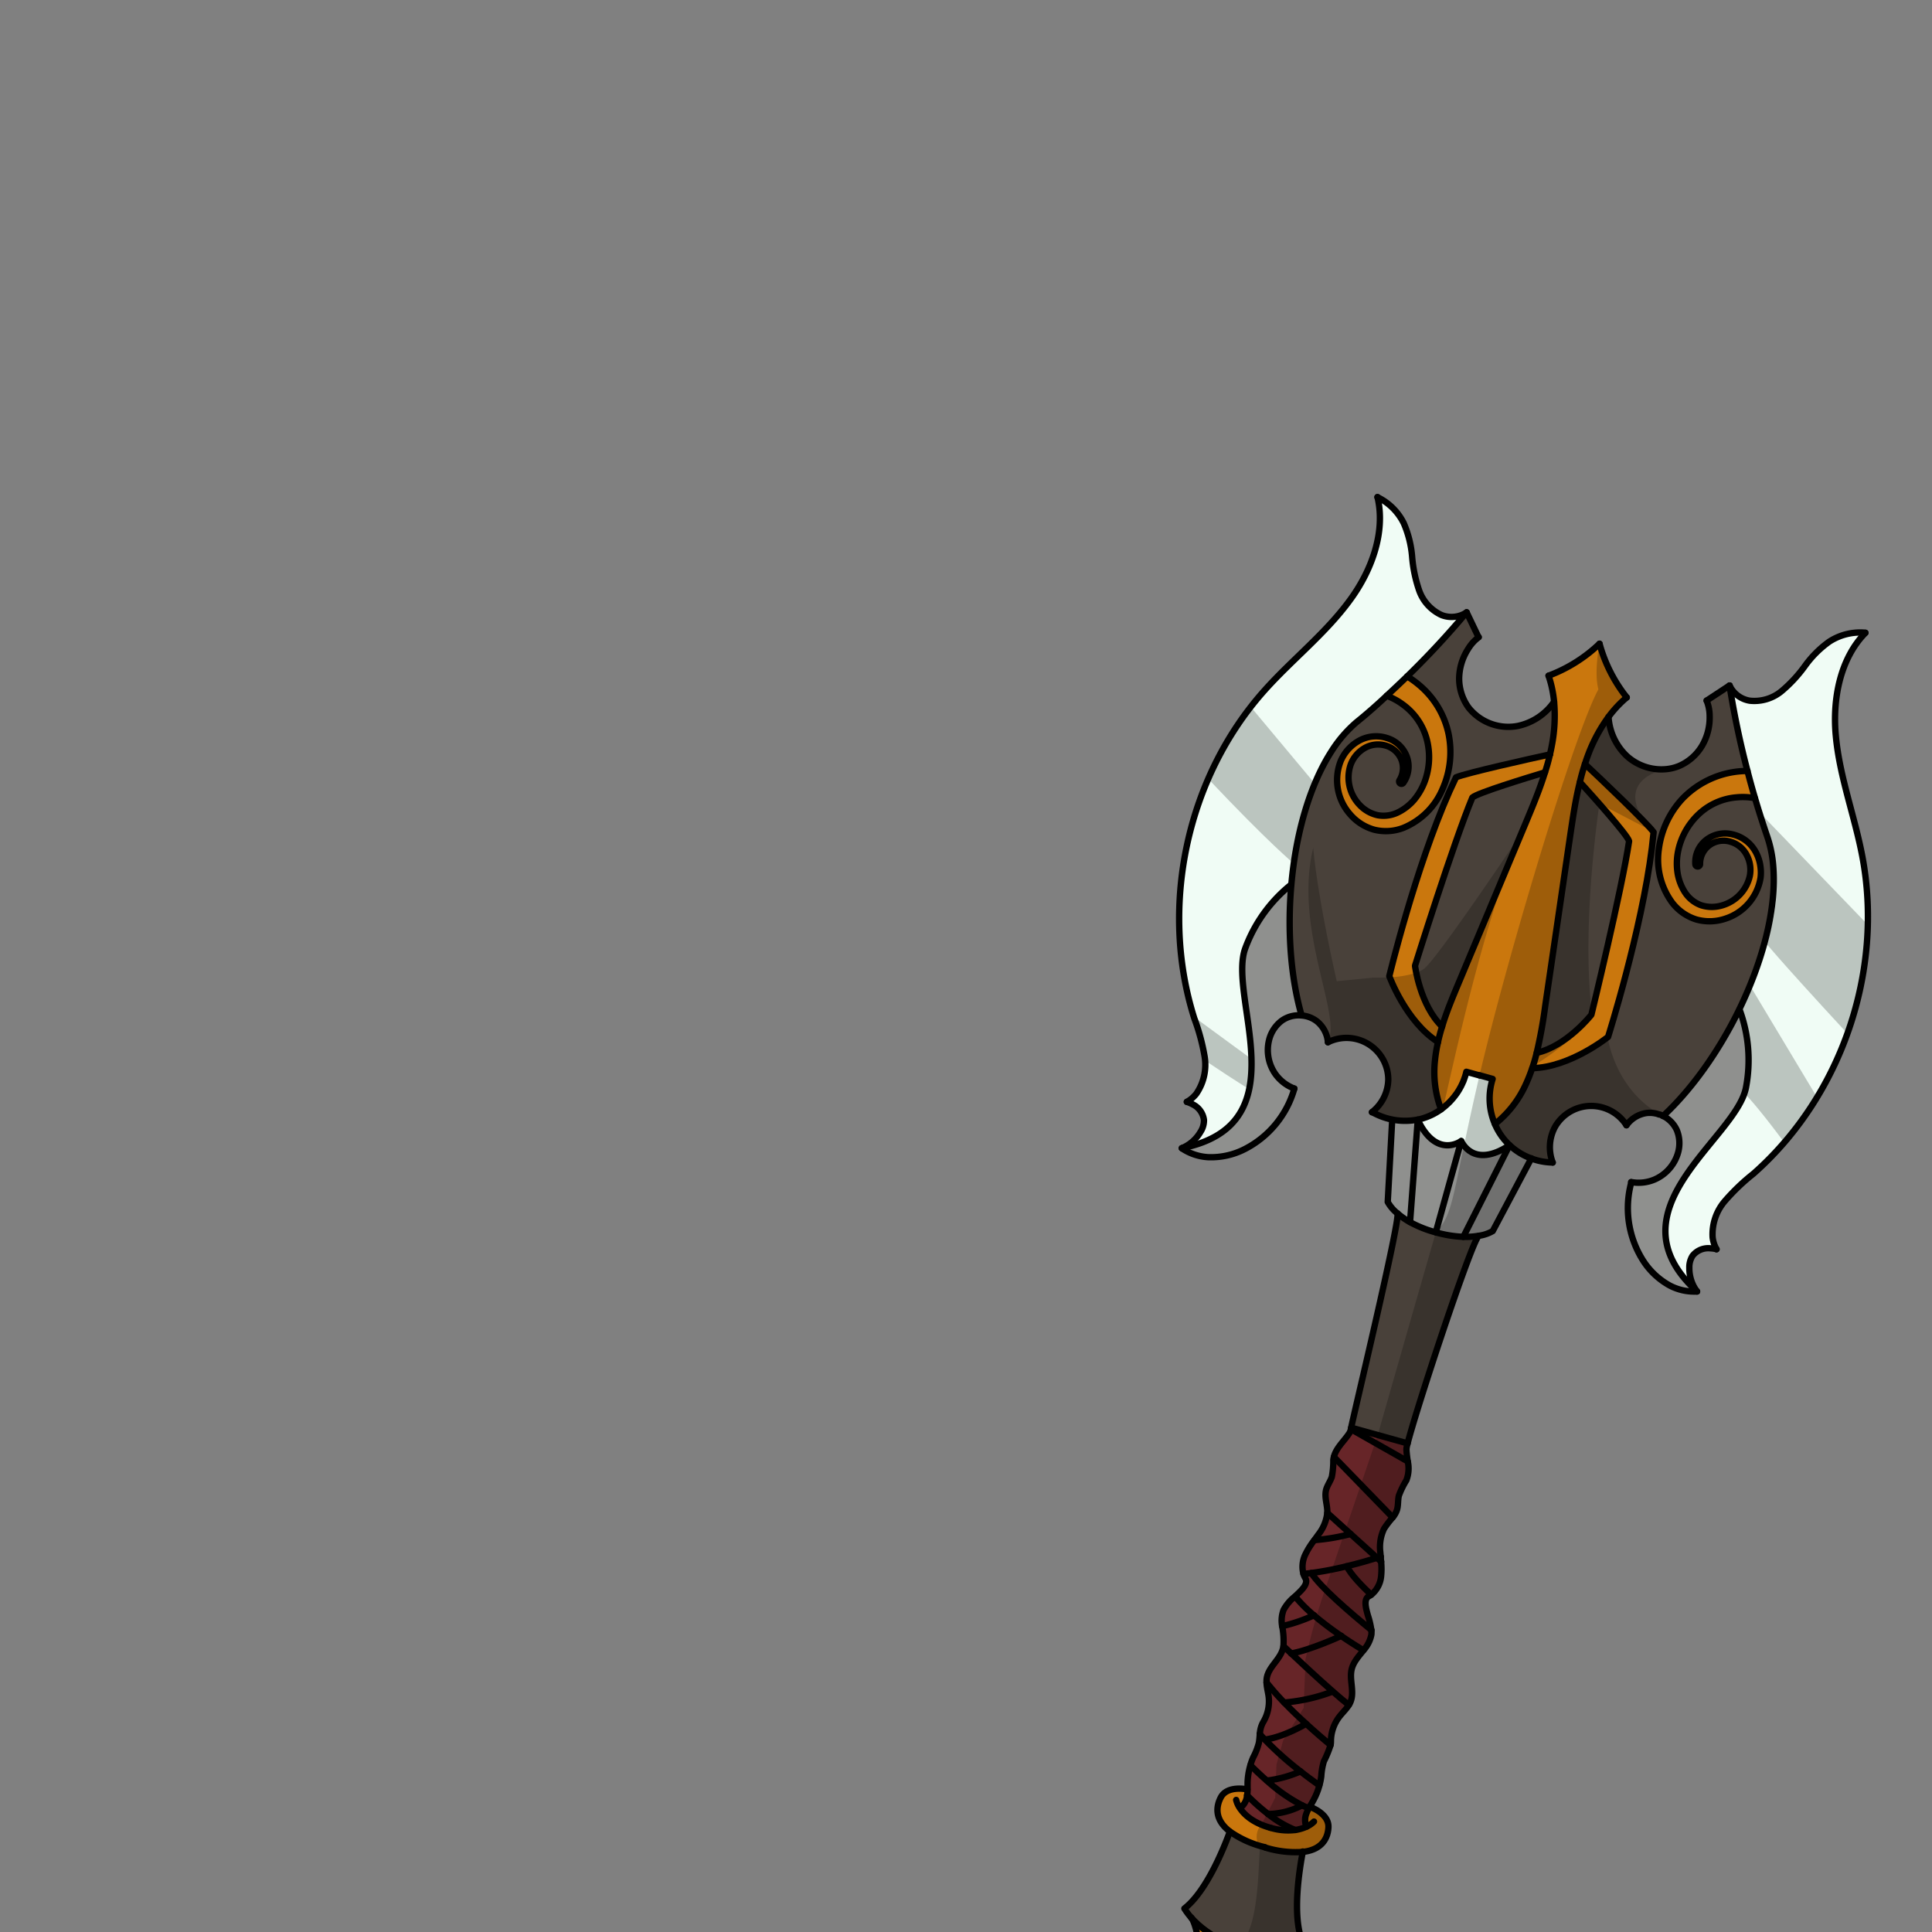 <svg xmlns="http://www.w3.org/2000/svg" viewBox="0 0 432 432">
  <rect x="0" y="0" width="432" height="432" fill="#808080" stroke="none"/>
  <defs>
    <style>.GUNDAN_WEAPON_WEAPON_BACK_GUNDAN_WEAPON-04_cls-1{isolation:isolate;}.GUNDAN_WEAPON_WEAPON_BACK_GUNDAN_WEAPON-04_cls-2{fill:#ca770d;}.GUNDAN_WEAPON_WEAPON_BACK_GUNDAN_WEAPON-04_cls-3{fill:#49413a;}.GUNDAN_WEAPON_WEAPON_BACK_GUNDAN_WEAPON-04_cls-4{fill:#672528;}.GUNDAN_WEAPON_WEAPON_BACK_GUNDAN_WEAPON-04_cls-5{fill:#8f908e;}.GUNDAN_WEAPON_WEAPON_BACK_GUNDAN_WEAPON-04_cls-6{fill:#f0fcf5;}.GUNDAN_WEAPON_WEAPON_BACK_GUNDAN_WEAPON-04_cls-7{fill:none;stroke:#000;stroke-linecap:round;stroke-linejoin:round;stroke-width:1.42px;}.GUNDAN_WEAPON_WEAPON_BACK_GUNDAN_WEAPON-04_cls-8{opacity:0.22;mix-blend-mode:multiply;}</style>
  </defs>
  <g class="GUNDAN_WEAPON_WEAPON_BACK_GUNDAN_WEAPON-04_cls-1">
    <g id="weapon_back" data-name="weapon back">
      <path class="GUNDAN_WEAPON_WEAPON_BACK_GUNDAN_WEAPON-04_cls-2" d="M260.76,451.38a25.39,25.39,0,0,0,.63,6.58c.07-.41,1.67-9.63,3.69-8.83s-.09,19.52-.15,20.05h0c.71,1.74,1.24,2.92,1.37,3.18a.08.08,0,0,0,0,.05,0,0,0,0,1,0,0s1.16-.78,2.88-2.06h0c.22-.49,8.05-17.61,10.22-17.25s-1.4,9.47-1.4,9.47a24.64,24.64,0,0,0,3.94-5.32c3.72-7.2-2-12.61-2-12.61s6.11-8.56,8.85-9.62c-5.68,1.79-12.19.42-12.19.42l-.37-.14a27.1,27.1,0,0,1-9.84-6.51c1.79,2.33,2.62,12.82,2.62,12.82S261.29,443.29,260.76,451.38Z" />
      <path class="GUNDAN_WEAPON_WEAPON_BACK_GUNDAN_WEAPON-04_cls-3" d="M264.87,426.74a14.42,14.42,0,0,0,1.49,2l0,0a27.1,27.1,0,0,0,9.84,6.51l.37.14s6.51,1.37,12.19-.42h0a14,14,0,0,0,2.33-1c-2.28-5.89-.53-16.38.17-20a22.77,22.77,0,0,1-8.48-1l-1.34-.39a20.89,20.89,0,0,1-6.46-3.09C273.79,413,269.87,422.88,264.87,426.74Z" />
      <path class="GUNDAN_WEAPON_WEAPON_BACK_GUNDAN_WEAPON-04_cls-2" d="M275,409.56a20.89,20.89,0,0,0,6.46,3.09l1.34.39a22.77,22.77,0,0,0,8.48,1c4.55-.48,5.62-3.37,5.72-5.52.13-3.13-4.18-4.57-4.18-4.57a3.37,3.37,0,0,0-.19.32,8.55,8.55,0,0,0-.6,1.31,3.84,3.84,0,0,0,.06,2.83,8.92,8.92,0,0,1-2.52.74,13.79,13.79,0,0,1-5.56-.5,15.57,15.57,0,0,1-2-.69,10.37,10.37,0,0,1-4.8-3.69,3.79,3.79,0,0,0,1.51-2.39,4.33,4.33,0,0,0,.08-.5,8,8,0,0,0,.09-1.3s-4.44-1-5.94,1.75C272,403.76,271.39,406.79,275,409.56Z" />
      <path class="GUNDAN_WEAPON_WEAPON_BACK_GUNDAN_WEAPON-04_cls-4" d="M286.8,368.86c-.7,2.34-3.13,3.93-3.55,6.34a4.14,4.14,0,0,0-.05,1c0,1.09.34,2.18.47,3.27a9,9,0,0,1-1.26,5.7,6,6,0,0,0-.71,2.56h0c-.07.67-.11,1.37-.23,2a14.56,14.56,0,0,1-1.23,3.16,12.2,12.2,0,0,0-.65,1.78,15.51,15.51,0,0,0-.64,3.89c0,.51,0,1,0,1.52a8,8,0,0,1-.09,1.3,4.33,4.33,0,0,1-.08.5,3.79,3.79,0,0,1-1.51,2.39,10.37,10.37,0,0,0,4.8,3.69,15.57,15.57,0,0,0,2,.69,13.79,13.79,0,0,0,5.56.5,8.92,8.92,0,0,0,2.52-.74,3.84,3.84,0,0,1-.06-2.83,8.55,8.55,0,0,1,.6-1.31,3.37,3.37,0,0,1,.19-.32c.24-.44.51-.87.75-1.31a15.32,15.32,0,0,0,1.42-3.49,14.17,14.17,0,0,0,.41-2,14.34,14.34,0,0,1,.58-3.34,24.88,24.88,0,0,0,1.49-3.62,3.5,3.5,0,0,0,.09-.8,9.06,9.06,0,0,1,1.86-5.54c.67-.88,1.51-1.65,2.1-2.57a3.91,3.91,0,0,0,.45-.86c.89-2.28-.36-4.9.24-7.26.4-1.61,1.59-2.88,2.63-4.2a7.33,7.33,0,0,0,1.76-3.46,4.17,4.17,0,0,0,0-1,18.11,18.11,0,0,0-.79-3.37c-.38-1.44-1.05-3.59.27-4.27a3.23,3.23,0,0,0,.44-.27,6,6,0,0,0,2.26-4.17,16,16,0,0,0,0-3.24l-.94-.85.85-.25-.09-1.06a9.49,9.49,0,0,1,.85-5.25,21.26,21.26,0,0,1,1.89-2.47,5.11,5.11,0,0,0,1-1.77c.3-1,.16-2.11.41-3.14a19,19,0,0,1,1.67-3.42,7.3,7.3,0,0,0,.33-4.2,25,25,0,0,1-.31-2.71,5.83,5.83,0,0,1,.26-1.32l-12.6-3.51a2.61,2.61,0,0,1-.06.32,3,3,0,0,1-.39,1c-1.17,1.77-2.93,3.26-3.42,5.26a4.81,4.81,0,0,0-.13.66,20,20,0,0,1-.33,3.8c-.33,1-1,1.86-1.28,2.89-.43,1.66.31,3.4.26,5.11,0,0,0,0,0,0a9.44,9.44,0,0,1-2,4.89c-.29.4-.57.8-.87,1.2a18.48,18.48,0,0,0-2.08,3.32,6.34,6.34,0,0,0-.41,4.23,4.45,4.45,0,0,0,.44,1c.77,1.26-.91,2.76-2,3.8-.09.09-.19.17-.28.27A9.55,9.55,0,0,0,287,360a6.76,6.76,0,0,0-.31,3.58,17.37,17.37,0,0,1,.29,4.47A5,5,0,0,1,286.8,368.86Z" />
      <path class="GUNDAN_WEAPON_WEAPON_BACK_GUNDAN_WEAPON-04_cls-3" d="M312.49,271.31c.55,1.93-10,45.84-10.36,47.92l12.6,3.51c1.94-7.75,14.2-44.84,15.87-46.4a16.84,16.84,0,0,1-3.4.23,28.8,28.8,0,0,1-11.91-3.31A17,17,0,0,1,312.49,271.31Z" />
      <path class="GUNDAN_WEAPON_WEAPON_BACK_GUNDAN_WEAPON-04_cls-5" d="M311.31,250.39l-1,18.37a8.57,8.57,0,0,0,2.17,2.55,17,17,0,0,0,2.8,1.95,28.8,28.8,0,0,0,11.91,3.31,16.84,16.84,0,0,0,3.4-.23,8.5,8.5,0,0,0,3.18-1.06L342.41,259a14.37,14.37,0,0,1-4.88-3c-6,4-9,1.61-10.17.07a5,5,0,0,1-.62-1s-5.37,4-9.57-4.44l-.15-.32A14.26,14.26,0,0,1,311.31,250.39Z" />
      <path class="GUNDAN_WEAPON_WEAPON_BACK_GUNDAN_WEAPON-04_cls-6" d="M337.53,256.08a9.73,9.73,0,0,1-.84-.86,13.41,13.41,0,0,1-2.41-3.82,14.39,14.39,0,0,1-.52-10.11l-2.94-.82-2.93-.82a14.47,14.47,0,0,1-5.67,8.4,13.5,13.5,0,0,1-4,2,8.38,8.38,0,0,1-1.17.3c4.21,8.87,9.72,4.77,9.72,4.77S329.34,261.5,337.53,256.08Z" />
      <path class="GUNDAN_WEAPON_WEAPON_BACK_GUNDAN_WEAPON-04_cls-2" d="M324.09,177c-7.65,17.23-13.44,41.27-13.44,41.27s3.7,10.18,10.9,14.73c.24-1.16.56-2.31.91-3.45-5-4.77-6.06-13.6-6.06-13.6s8.6-27.49,12.82-37.61c1.08-1,12.35-4.46,16.24-5.63a40.59,40.59,0,0,0,1.11-4c-4.39.95-18.57,4.08-21,5.12C325.07,174.84,324.58,175.9,324.09,177Z" />
      <path class="GUNDAN_WEAPON_WEAPON_BACK_GUNDAN_WEAPON-04_cls-3" d="M329.22,178.33c1.08-1,12.35-4.46,16.24-5.63-1.2,3.89-2.79,7.68-4.36,11.44l-14.91,35.57c-1.35,3.23-2.7,6.49-3.73,9.83-5-4.77-6.06-13.6-6.06-13.6S325,188.45,329.22,178.33Z" />
      <path class="GUNDAN_WEAPON_WEAPON_BACK_GUNDAN_WEAPON-04_cls-3" d="M364.27,188.08c-1.61,10.84-8.43,38.82-8.43,38.82s-5.5,7-12.22,8.52a102.72,102.72,0,0,0,1.88-10.34q2.79-19.08,5.6-38.16c.6-4,1.19-8.1,2.17-12C356,177.88,363.88,186.65,364.27,188.08Z" />
      <path class="GUNDAN_WEAPON_WEAPON_BACK_GUNDAN_WEAPON-04_cls-2" d="M354.39,170.86c-.44,1.32-.81,2.65-1.12,4,2.73,3,10.61,11.78,11,13.21-1.61,10.84-8.43,38.82-8.43,38.82s-5.5,7-12.22,8.52c-.28,1.16-.6,2.31-1,3.43,8.51-.18,16.93-7,16.93-7s7.46-23.58,9.8-42.28c.14-1.19.27-2.35.38-3.5C368.19,183.94,357.67,173.94,354.39,170.86Z" />
      <path class="GUNDAN_WEAPON_WEAPON_BACK_GUNDAN_WEAPON-04_cls-2" d="M321.55,233a32.38,32.38,0,0,0-.69,4.17,23.85,23.85,0,0,0,1.36,10.9l.44-.33s0,0,0,0a14.42,14.42,0,0,0,5.2-8l5.88,1.64a14.44,14.44,0,0,0,.51,10.11,23.75,23.75,0,0,0,6.8-8.63,35.53,35.53,0,0,0,1.56-3.92c.39-1.12.7-2.27,1-3.43a103.23,103.23,0,0,0,1.88-10.34q2.79-19.08,5.6-38.16c.59-4,1.19-8.1,2.17-12,.31-1.36.68-2.69,1.12-4h0c.19-.64.41-1.27.64-1.89a35.2,35.2,0,0,1,4.63-8.66,25.42,25.42,0,0,1,4.07-4.35,33.53,33.53,0,0,1-6.08-12,33.7,33.7,0,0,1-11.4,7.15,25.65,25.65,0,0,1,1.23,5.83,34.68,34.68,0,0,1-.5,9.8c-.13.65-.26,1.31-.42,1.95h0c-.31,1.36-.68,2.69-1.11,4-1.2,3.89-2.79,7.68-4.36,11.44-.31.74-.62,1.46-.92,2.2h0l-.6,1.47q-6.71,15.94-13.37,31.88c-1.36,3.23-2.7,6.49-3.73,9.83C322.11,230.68,321.79,231.83,321.55,233Z" />
      <path class="GUNDAN_WEAPON_WEAPON_BACK_GUNDAN_WEAPON-04_cls-2" d="M299.81,170.22c.1-.24.22-.48.34-.71a9.43,9.43,0,0,1,3.86-3.88,7.86,7.86,0,0,1,6.13-.55,6.86,6.86,0,0,1,4.44,4.14,6.34,6.34,0,0,1-.77,5.89.52.52,0,0,1-.74.11.53.53,0,0,1-.11-.72,5.19,5.19,0,0,0,.33-4.78,5.33,5.33,0,0,0-3.63-3,6,6,0,0,0-4.65.7,7.15,7.15,0,0,0-3,3.68,8.86,8.86,0,0,0,2.08,9,7.86,7.86,0,0,0,4,2.25,7.35,7.35,0,0,0,4.38-.57,11.33,11.33,0,0,0,3.74-2.86,14.09,14.09,0,0,0,2.4-4.16,15.73,15.73,0,0,0,.4-9.54,14.07,14.07,0,0,0-5.25-7.59,14.59,14.59,0,0,0-3.67-2c1.62-1.48,3.15-2.94,4.58-4.34a21,21,0,0,1,2.65,1.91A19.51,19.51,0,0,1,323.88,164a20.3,20.3,0,0,1-1.25,12.37,16.22,16.22,0,0,1-8.78,8.8,10.84,10.84,0,0,1-6.57.42,11,11,0,0,1-5.42-3.49A11.56,11.56,0,0,1,299.81,170.22Z" />
      <path class="GUNDAN_WEAPON_WEAPON_BACK_GUNDAN_WEAPON-04_cls-2" d="M387.49,172.66a19.44,19.44,0,0,1,3.25-.27c.5,1.93,1.06,4,1.68,6.07a15,15,0,0,0-4.18-.16,14,14,0,0,0-8.41,3.79,15.67,15.67,0,0,0-4.59,8.37,13.89,13.89,0,0,0-.08,4.81,11.33,11.33,0,0,0,1.72,4.38,7.27,7.27,0,0,0,3.46,2.74,7.81,7.81,0,0,0,4.55.12,8.86,8.86,0,0,0,6.4-6.59,7.08,7.08,0,0,0-.66-4.69,5.91,5.91,0,0,0-3.61-3,5.31,5.31,0,0,0-4.66.7,5.13,5.13,0,0,0-2.18,4.26.54.54,0,0,1-.47.56.53.53,0,0,1-.58-.48,6.33,6.33,0,0,1,2.38-5.43,6.82,6.82,0,0,1,5.94-1.26,7.83,7.83,0,0,1,5,3.63,9.28,9.28,0,0,1,1.25,3.72,9.48,9.48,0,0,1,0,2.38,11.55,11.55,0,0,1-7.87,9.11,11,11,0,0,1-6.45.19,10.83,10.83,0,0,1-5.41-3.75,16.27,16.27,0,0,1-3-12.07,20.33,20.33,0,0,1,5.31-11.24A19.42,19.42,0,0,1,387.49,172.66Z" />
      <path class="GUNDAN_WEAPON_WEAPON_BACK_GUNDAN_WEAPON-04_cls-5" d="M264.25,256.72h0c26.66-5.3,10.07-33.72,14.18-44.73A32.67,32.67,0,0,1,288.7,197.8c-.91,10.15-.19,20.6,2.28,29.26a6.53,6.53,0,0,0-4.34,1.14,7.73,7.73,0,0,0-2.9,4.46,9.33,9.33,0,0,0,1.46,7.53,9.21,9.21,0,0,0,4.22,3.22,21.89,21.89,0,0,1-11.09,13.53,16.55,16.55,0,0,1-8.18,1.81,11.75,11.75,0,0,1-5.91-2Z" />
      <path class="GUNDAN_WEAPON_WEAPON_BACK_GUNDAN_WEAPON-04_cls-5" d="M375.18,258.08a7.75,7.75,0,0,0-.18-5.31,6.62,6.62,0,0,0-3.13-3.22c6.59-6.14,12.6-14.72,17.05-23.88a32.65,32.65,0,0,1,1.45,17.44c-2.16,11.55-31.05,27.33-10.94,45.63h0v0a11.74,11.74,0,0,1-6.11-1.34,16.54,16.54,0,0,1-6.07-5.77,21.87,21.87,0,0,1-2.51-17.31,9.16,9.16,0,0,0,5.27-.58A9.3,9.3,0,0,0,375.18,258.08Z" />
      <path class="GUNDAN_WEAPON_WEAPON_BACK_GUNDAN_WEAPON-04_cls-3" d="M288.7,197.8c-.91,10.15-.19,20.6,2.28,29.26a6.32,6.32,0,0,1,3.54,1.36,6.71,6.71,0,0,1,2.41,4.63,9.34,9.34,0,0,1,13.49,8.36,9.5,9.5,0,0,1-3.67,7.29A14.83,14.83,0,0,0,317,250.37a8.38,8.38,0,0,0,1.17-.3,13.62,13.62,0,0,0,4-2,23.85,23.85,0,0,1-1.36-10.9,32.38,32.38,0,0,1,.69-4.17c-6.49-4.09-10.12-12.74-10.79-14.43l-.11-.29s5.79-24,13.44-41.27c.49-1.09,1-2.15,1.48-3.19,2.43-1,16.61-4.17,21-5.12h0c.16-.64.29-1.3.42-1.95a34.68,34.68,0,0,0,.5-9.8,13.12,13.12,0,0,1-8.15,5.41,11.33,11.33,0,0,1-11-4.15,11.11,11.11,0,0,1-2.08-6.5,12.56,12.56,0,0,1,2-6.57,9.14,9.14,0,0,1,2.39-2.64c-.89-1.84-1.78-3.7-2.65-5.54h-.05a191.22,191.22,0,0,1-13.25,14.27,20.18,20.18,0,0,1,2.64,1.91A19.44,19.44,0,0,1,323.88,164a20.3,20.3,0,0,1-1.25,12.37,16.23,16.23,0,0,1-8.79,8.8,10.87,10.87,0,0,1-6.56.42,11,11,0,0,1-5.43-3.49,11.58,11.58,0,0,1-2-11.87c.1-.24.22-.48.34-.71a9.37,9.37,0,0,1,3.86-3.88,7.82,7.82,0,0,1,6.13-.55,6.82,6.82,0,0,1,4.43,4.14,6.31,6.31,0,0,1-.76,5.89.52.52,0,0,1-.74.11.54.54,0,0,1-.12-.72,5.16,5.16,0,0,0,.34-4.78,5.33,5.33,0,0,0-3.64-3,5.94,5.94,0,0,0-4.64.7,7.15,7.15,0,0,0-3,3.68,8.84,8.84,0,0,0,2.08,9,7.94,7.94,0,0,0,4,2.25,7.31,7.31,0,0,0,4.37-.57,11.13,11.13,0,0,0,3.74-2.86,13.9,13.9,0,0,0,2.41-4.16,15.73,15.73,0,0,0,.4-9.54,14.07,14.07,0,0,0-5.25-7.59,14.59,14.59,0,0,0-3.67-2c-2.12,2-4.38,4-6.76,5.92a28.58,28.58,0,0,0-5.6,6.49,46,46,0,0,0-3.75,7.24A78.46,78.46,0,0,0,288.7,197.8Z" />
      <path class="GUNDAN_WEAPON_WEAPON_BACK_GUNDAN_WEAPON-04_cls-3" d="M369.36,189.58c-2.34,18.7-9.8,42.28-9.8,42.28l0,0-.05,0A37.25,37.25,0,0,1,347,238.23c-.39.11-.78.19-1.17.27l-.37.06h0c-.29.05-.58.1-.87.13l-.5.05c-.22,0-.46.05-.69.06s-.48,0-.71,0a35.53,35.53,0,0,1-1.56,3.92,23.75,23.75,0,0,1-6.8,8.63,13.66,13.66,0,0,0,2.42,3.82,9.73,9.73,0,0,0,.84.86,14.37,14.37,0,0,0,4.88,3,14.21,14.21,0,0,0,4.78.9,9.24,9.24,0,0,1,12.12-12,9.64,9.64,0,0,1,4.37,3.64,6.73,6.73,0,0,1,4.45-2.73,6.05,6.05,0,0,1,1.85.05,4.79,4.79,0,0,1,1,.28.3.3,0,0,1,.15,0,4.61,4.61,0,0,1,.51.22l.18.07a70.94,70.94,0,0,0,9.19-10.63c.36-.5.71-1,1.06-1.51.64-.94,1.27-1.89,1.88-2.86.38-.62.76-1.24,1.13-1.86s.64-1.08.94-1.62.62-1.09.92-1.65c.59-1.09,1.17-2.2,1.71-3.32,0,0,0,0,0,0l.2-.4c.28-.59.57-1.18.83-1.77s.48-1.06.72-1.59.51-1.17.74-1.77h0a0,0,0,0,0,0,0,.39.39,0,0,1,0-.09.15.15,0,0,0,0-.06l0-.05a2.77,2.77,0,0,1,.1-.26c.27-.63.51-1.28.75-1.91s.46-1.23.68-1.85c.11-.3.21-.6.31-.9.21-.61.41-1.22.59-1.83s.46-1.5.67-2.25a51.75,51.75,0,0,0,2.1-17.51,27.19,27.19,0,0,0-1.36-6.77c-.32-.91-.62-1.82-.91-2.71s-.59-1.79-.86-2.67c0,0,0,0,0-.05v0c-.33-1.05-.65-2.09-.94-3.12a14.63,14.63,0,0,0-4.18-.16,14,14,0,0,0-8.41,3.79,15.67,15.67,0,0,0-4.59,8.37,13.89,13.89,0,0,0-.08,4.81,11.22,11.22,0,0,0,1.72,4.37,7.24,7.24,0,0,0,3.46,2.75,7.81,7.81,0,0,0,4.55.12,8.86,8.86,0,0,0,6.4-6.59,7.08,7.08,0,0,0-.66-4.69,5.91,5.91,0,0,0-3.61-3,5.31,5.31,0,0,0-4.66.7,5.13,5.13,0,0,0-2.18,4.26.54.54,0,0,1-.48.56.52.52,0,0,1-.57-.48,6.3,6.3,0,0,1,2.38-5.43,6.85,6.85,0,0,1,5.94-1.27,7.9,7.9,0,0,1,5,3.64,9.28,9.28,0,0,1,1.25,3.72,9.48,9.48,0,0,1,0,2.38,11.55,11.55,0,0,1-7.87,9.11,11,11,0,0,1-6.45.19,10.85,10.85,0,0,1-5.41-3.75,16.27,16.27,0,0,1-3-12.07,20.33,20.33,0,0,1,5.31-11.24,20.26,20.26,0,0,1,14.5-6.16,193.89,193.89,0,0,1-4-19.07h0v0l-5.13,3.38a9.23,9.23,0,0,1,.68,3.49,12.45,12.45,0,0,1-1.71,6.64,11.08,11.08,0,0,1-5.14,4.5,9.88,9.88,0,0,1-2.94.71,11.52,11.52,0,0,1-8.63-2.85,13.12,13.12,0,0,1-4.19-8.84A35.2,35.2,0,0,0,355,169c-.23.62-.45,1.25-.64,1.89h0c.77.73,1.95,1.83,3.3,3.13l.82.78c.84.79,1.73,1.64,2.62,2.5.33.31.65.64,1,.95l.61.6c.62.59,1.21,1.17,1.78,1.74l1.08,1.08.05.05.84.83,1.31,1.35.25.27.32.33s0,0,0,0c.66.7,1.14,1.26,1.4,1.6C369.63,187.23,369.5,188.39,369.36,189.58Z" />
      <path class="GUNDAN_WEAPON_WEAPON_BACK_GUNDAN_WEAPON-04_cls-6" d="M267.05,227.71c-7.92-25-1.68-54,15.82-73.47,6.13-6.83,13.5-12.57,18.94-20,4.89-6.61,8.06-15.25,6.2-23.1a12.74,12.74,0,0,1,5.9,5.86,23.72,23.72,0,0,1,1.85,7.42,30.88,30.88,0,0,0,1.55,7.5,9.56,9.56,0,0,0,5,5.56,6.1,6.1,0,0,0,5.6-.55,191.22,191.22,0,0,1-13.25,14.27c-1.43,1.4-3,2.86-4.58,4.34-2.12,2-4.38,4-6.76,5.92a28.58,28.58,0,0,0-5.6,6.49c-4.95,7.66-8,18.56-9,29.82A32.67,32.67,0,0,0,278.46,212c-4.11,11,12.48,39.43-14.18,44.73a8.34,8.34,0,0,0,.8-.38,8.62,8.62,0,0,0,3.35-3.24,4.74,4.74,0,0,0,.78-2.66,4.51,4.51,0,0,0-2.5-3.49,8.19,8.19,0,0,0-1.33-.57,7.27,7.27,0,0,0,2.11-1.8,11.4,11.4,0,0,0,1.86-8.38A47,47,0,0,0,267.05,227.71Z" />
      <path class="GUNDAN_WEAPON_WEAPON_BACK_GUNDAN_WEAPON-04_cls-6" d="M391.27,156.68a9.55,9.55,0,0,0,7.15-2.18,31.12,31.12,0,0,0,5.19-5.62,23.69,23.69,0,0,1,5.41-5.4,12.69,12.69,0,0,1,8.09-2c-5.65,5.75-7.39,14.79-6.62,23,.84,9.15,4.19,17.86,5.91,26.88,4.92,25.74-4.69,53.77-24.37,71.09a46.88,46.88,0,0,0-6.35,6.08,11.39,11.39,0,0,0-2.73,8.15,7.23,7.23,0,0,0,.87,2.63,7.58,7.58,0,0,0-1.43-.2,4.48,4.48,0,0,0-3.94,1.69,4.79,4.79,0,0,0-.71,2.68,8.71,8.71,0,0,0,1.2,4.51c.15.25.32.5.49.74-20.11-18.3,8.78-34.08,10.94-45.63a32.65,32.65,0,0,0-1.45-17.44c5.25-10.82,8.33-22.44,7.59-31.87a27.19,27.19,0,0,0-1.36-6.77c-1-2.92-1.92-5.8-2.73-8.57-.62-2.1-1.18-4.14-1.68-6.07a193.89,193.89,0,0,1-4-19.07A6.08,6.08,0,0,0,391.27,156.68Z" />
      <path class="GUNDAN_WEAPON_WEAPON_BACK_GUNDAN_WEAPON-04_cls-7" d="M357.66,143.94a33.53,33.53,0,0,0,6.08,12" />
      <path class="GUNDAN_WEAPON_WEAPON_BACK_GUNDAN_WEAPON-04_cls-7" d="M354.39,170.86c-.44,1.32-.81,2.65-1.12,4-1,3.95-1.57,8-2.17,12q-2.79,19.08-5.6,38.16a102.72,102.72,0,0,1-1.88,10.34c-.28,1.16-.6,2.31-1,3.43a35.53,35.53,0,0,1-1.56,3.92,23.83,23.83,0,0,1-6.79,8.63" />
      <path class="GUNDAN_WEAPON_WEAPON_BACK_GUNDAN_WEAPON-04_cls-7" d="M354.4,170.85c.19-.64.41-1.27.64-1.89a35.2,35.2,0,0,1,4.63-8.66,25.42,25.42,0,0,1,4.07-4.35" />
      <path class="GUNDAN_WEAPON_WEAPON_BACK_GUNDAN_WEAPON-04_cls-7" d="M359.67,160.3a13.12,13.12,0,0,0,4.19,8.84,11.52,11.52,0,0,0,8.63,2.85,9.88,9.88,0,0,0,2.94-.71,11.08,11.08,0,0,0,5.14-4.5,12.45,12.45,0,0,0,1.71-6.64,9.23,9.23,0,0,0-.68-3.49" />
      <path class="GUNDAN_WEAPON_WEAPON_BACK_GUNDAN_WEAPON-04_cls-7" d="M386.74,153.28h0l-5.13,3.37" />
      <path class="GUNDAN_WEAPON_WEAPON_BACK_GUNDAN_WEAPON-04_cls-7" d="M386.75,153.32a6.08,6.08,0,0,0,4.52,3.36,9.55,9.55,0,0,0,7.15-2.18,31.12,31.12,0,0,0,5.19-5.62,23.69,23.69,0,0,1,5.41-5.4,12.69,12.69,0,0,1,8.09-2" />
      <path class="GUNDAN_WEAPON_WEAPON_BACK_GUNDAN_WEAPON-04_cls-7" d="M386.73,153.28h0" />
      <path class="GUNDAN_WEAPON_WEAPON_BACK_GUNDAN_WEAPON-04_cls-7" d="M417.11,141.51c-5.65,5.75-7.39,14.79-6.62,23,.84,9.15,4.19,17.86,5.91,26.88,4.92,25.74-4.69,53.77-24.37,71.09a46.88,46.88,0,0,0-6.35,6.08,11.39,11.39,0,0,0-2.73,8.15,7.23,7.23,0,0,0,.87,2.63" />
      <path class="GUNDAN_WEAPON_WEAPON_BACK_GUNDAN_WEAPON-04_cls-7" d="M383.82,279.32a7.58,7.58,0,0,0-1.43-.2,4.48,4.48,0,0,0-3.94,1.69,4.79,4.79,0,0,0-.71,2.68,8.71,8.71,0,0,0,1.2,4.51c.15.25.32.5.49.74" />
      <path class="GUNDAN_WEAPON_WEAPON_BACK_GUNDAN_WEAPON-04_cls-7" d="M379.46,288.78a11.74,11.74,0,0,1-6.11-1.34,16.54,16.54,0,0,1-6.07-5.77,21.87,21.87,0,0,1-2.51-17.31" />
      <path class="GUNDAN_WEAPON_WEAPON_BACK_GUNDAN_WEAPON-04_cls-7" d="M363.68,251.61a6.73,6.73,0,0,1,4.45-2.73,6.05,6.05,0,0,1,1.85.05,4.79,4.79,0,0,1,1,.28.3.3,0,0,1,.15,0,2.24,2.24,0,0,1,.36.14l.15.08.18.07a6.62,6.62,0,0,1,3.13,3.22,7.75,7.75,0,0,1,.18,5.31,9.3,9.3,0,0,1-5.14,5.7,9.16,9.16,0,0,1-5.27.58" />
      <path class="GUNDAN_WEAPON_WEAPON_BACK_GUNDAN_WEAPON-04_cls-7" d="M363.68,251.61a9.34,9.34,0,0,0-15.87.19,9.53,9.53,0,0,0-.62,8.14" />
      <path class="GUNDAN_WEAPON_WEAPON_BACK_GUNDAN_WEAPON-04_cls-7" d="M347.19,259.94a14.21,14.21,0,0,1-4.78-.9,14.37,14.37,0,0,1-4.88-3,9.73,9.73,0,0,1-.84-.86,13.66,13.66,0,0,1-2.42-3.82,14.44,14.44,0,0,1-.51-10.11l-2.94-.82" />
      <path class="GUNDAN_WEAPON_WEAPON_BACK_GUNDAN_WEAPON-04_cls-7" d="M371.87,249.55c6.59-6.14,12.6-14.72,17.05-23.88,5.25-10.82,8.33-22.44,7.59-31.87a26.75,26.75,0,0,0-1.36-6.77c-1-2.92-1.92-5.8-2.73-8.57-.62-2.1-1.18-4.14-1.68-6.07a193.89,193.89,0,0,1-4-19.07h0v0h0" />
      <path class="GUNDAN_WEAPON_WEAPON_BACK_GUNDAN_WEAPON-04_cls-7" d="M379.47,288.78h0v0h0c-20.1-18.3,8.78-34.08,10.94-45.63a32.65,32.65,0,0,0-1.45-17.44" />
      <path class="GUNDAN_WEAPON_WEAPON_BACK_GUNDAN_WEAPON-04_cls-7" d="M354.4,170.85h0c3.28,3.08,13.8,13.08,15.35,15.22-.11,1.15-.24,2.31-.38,3.5-2.34,18.7-9.8,42.28-9.8,42.28s-8.42,6.81-16.93,7" />
      <path class="GUNDAN_WEAPON_WEAPON_BACK_GUNDAN_WEAPON-04_cls-7" d="M343.62,235.42c6.72-1.51,12.22-8.52,12.22-8.52s6.82-28,8.43-38.82c-.39-1.43-8.27-10.2-11-13.21" />
      <line class="GUNDAN_WEAPON_WEAPON_BACK_GUNDAN_WEAPON-04_cls-7" x1="327.2" y1="276.57" x2="337.53" y2="256.08" />
      <path class="GUNDAN_WEAPON_WEAPON_BACK_GUNDAN_WEAPON-04_cls-7" d="M326.74,255.14s2.6,6.36,10.79.94" />
      <path class="GUNDAN_WEAPON_WEAPON_BACK_GUNDAN_WEAPON-04_cls-7" d="M321.06,275.56a26.37,26.37,0,0,0,6.14,1,16.84,16.84,0,0,0,3.4-.23,8.5,8.5,0,0,0,3.18-1.06L342.41,259" />
      <path class="GUNDAN_WEAPON_WEAPON_BACK_GUNDAN_WEAPON-04_cls-7" d="M292.13,408.45a3.84,3.84,0,0,1-.06-2.83,8.55,8.55,0,0,1,.6-1.31,3.37,3.37,0,0,1,.19-.32c.24-.44.51-.87.75-1.31a15.32,15.32,0,0,0,1.42-3.49,14.17,14.17,0,0,0,.41-2,14.34,14.34,0,0,1,.58-3.34,24.88,24.88,0,0,0,1.49-3.62,3.5,3.5,0,0,0,.09-.8,9.06,9.06,0,0,1,1.86-5.54c.67-.88,1.51-1.65,2.1-2.57a3.91,3.91,0,0,0,.45-.86c.89-2.28-.36-4.9.24-7.26.4-1.61,1.59-2.88,2.63-4.2a7.33,7.33,0,0,0,1.76-3.46,4.17,4.17,0,0,0,0-1,18.11,18.11,0,0,0-.79-3.37c-.38-1.44-1.05-3.59.27-4.27a3.23,3.23,0,0,0,.44-.27,6,6,0,0,0,2.26-4.17,16,16,0,0,0,0-3.24l-.09-1.1-.09-1.06a9.49,9.49,0,0,1,.85-5.25,21.26,21.26,0,0,1,1.89-2.47,5.11,5.11,0,0,0,1-1.77c.3-1,.16-2.11.41-3.14a19,19,0,0,1,1.67-3.42,7.3,7.3,0,0,0,.33-4.2,25,25,0,0,1-.31-2.71,5.83,5.83,0,0,1,.26-1.32c1.94-7.75,14.2-44.84,15.87-46.4" />
      <path class="GUNDAN_WEAPON_WEAPON_BACK_GUNDAN_WEAPON-04_cls-7" d="M293.81,407.31a5.28,5.28,0,0,1-1.68,1.14,9,9,0,0,1-2.51.74,13.64,13.64,0,0,1-5.57-.5" />
      <path class="GUNDAN_WEAPON_WEAPON_BACK_GUNDAN_WEAPON-04_cls-7" d="M292.86,404s4.31,1.44,4.18,4.57c-.1,2.15-1.17,5-5.72,5.52a22.77,22.77,0,0,1-8.48-1" />
      <path class="GUNDAN_WEAPON_WEAPON_BACK_GUNDAN_WEAPON-04_cls-7" d="M288.82,435a14,14,0,0,0,2.33-1c-2.28-5.89-.53-16.38.17-20" />
      <path class="GUNDAN_WEAPON_WEAPON_BACK_GUNDAN_WEAPON-04_cls-7" d="M390.74,172.39a20.26,20.26,0,0,0-14.5,6.16,20.33,20.33,0,0,0-5.31,11.24,16.27,16.27,0,0,0,3,12.07,10.83,10.83,0,0,0,5.41,3.75,11,11,0,0,0,6.45-.19,11.55,11.55,0,0,0,7.87-9.11,9.48,9.48,0,0,0,0-2.38,9.28,9.28,0,0,0-1.25-3.72,7.88,7.88,0,0,0-5-3.64,6.85,6.85,0,0,0-5.94,1.27,6.33,6.33,0,0,0-2.38,5.43.53.53,0,0,0,.58.48.54.54,0,0,0,.47-.56,5.13,5.13,0,0,1,2.18-4.26,5.31,5.31,0,0,1,4.66-.7,5.91,5.91,0,0,1,3.61,3,7.08,7.08,0,0,1,.66,4.69,8.86,8.86,0,0,1-6.4,6.59,7.81,7.81,0,0,1-4.55-.12,7.27,7.27,0,0,1-3.46-2.74,11.33,11.33,0,0,1-1.72-4.38,13.89,13.89,0,0,1,.08-4.81,15.67,15.67,0,0,1,4.59-8.37,14,14,0,0,1,8.41-3.79,15,15,0,0,1,4.18.16" />
      <path class="GUNDAN_WEAPON_WEAPON_BACK_GUNDAN_WEAPON-04_cls-7" d="M357.66,143.94a33.45,33.45,0,0,1-11.4,7.15" />
      <path class="GUNDAN_WEAPON_WEAPON_BACK_GUNDAN_WEAPON-04_cls-7" d="M346.57,168.67c.16-.64.3-1.3.42-1.95a35.05,35.05,0,0,0,.51-9.8,25.78,25.78,0,0,0-1.24-5.83" />
      <path class="GUNDAN_WEAPON_WEAPON_BACK_GUNDAN_WEAPON-04_cls-7" d="M322.22,248.05a23.85,23.85,0,0,1-1.36-10.9,32.23,32.23,0,0,1,.69-4.16c.24-1.16.56-2.31.91-3.45,1-3.34,2.38-6.6,3.73-9.83l14.91-35.57c1.57-3.76,3.16-7.55,4.36-11.44a40.59,40.59,0,0,0,1.11-4" />
      <path class="GUNDAN_WEAPON_WEAPON_BACK_GUNDAN_WEAPON-04_cls-7" d="M347.5,156.92a13.18,13.18,0,0,1-8.15,5.41,11.34,11.34,0,0,1-11-4.15,11.11,11.11,0,0,1-2.08-6.5,12.56,12.56,0,0,1,2-6.57,9.14,9.14,0,0,1,2.39-2.64" />
      <path class="GUNDAN_WEAPON_WEAPON_BACK_GUNDAN_WEAPON-04_cls-7" d="M330.6,142.47c-.89-1.84-1.78-3.7-2.65-5.54h0" />
      <path class="GUNDAN_WEAPON_WEAPON_BACK_GUNDAN_WEAPON-04_cls-7" d="M327.93,136.94h0" />
      <path class="GUNDAN_WEAPON_WEAPON_BACK_GUNDAN_WEAPON-04_cls-7" d="M308,111.17a12.74,12.74,0,0,1,5.9,5.86,23.72,23.72,0,0,1,1.85,7.42,30.88,30.88,0,0,0,1.55,7.5,9.56,9.56,0,0,0,5,5.56,6.1,6.1,0,0,0,5.6-.55" />
      <path class="GUNDAN_WEAPON_WEAPON_BACK_GUNDAN_WEAPON-04_cls-7" d="M265.38,246.38a7.27,7.27,0,0,0,2.11-1.8,11.4,11.4,0,0,0,1.86-8.38,47,47,0,0,0-2.3-8.49c-7.92-25-1.68-54,15.82-73.47,6.13-6.83,13.5-12.57,18.94-20,4.89-6.61,8.06-15.25,6.2-23.1" />
      <path class="GUNDAN_WEAPON_WEAPON_BACK_GUNDAN_WEAPON-04_cls-7" d="M264.28,256.72a8.34,8.34,0,0,0,.8-.38,8.62,8.62,0,0,0,3.35-3.24,4.74,4.74,0,0,0,.78-2.66,4.51,4.51,0,0,0-2.5-3.49,8.19,8.19,0,0,0-1.33-.57" />
      <path class="GUNDAN_WEAPON_WEAPON_BACK_GUNDAN_WEAPON-04_cls-7" d="M289.42,243.41a21.89,21.89,0,0,1-11.09,13.53,16.55,16.55,0,0,1-8.18,1.81,11.75,11.75,0,0,1-5.91-2" />
      <path class="GUNDAN_WEAPON_WEAPON_BACK_GUNDAN_WEAPON-04_cls-7" d="M296.93,233.05a6.74,6.74,0,0,0-2.4-4.63,6.38,6.38,0,0,0-3.55-1.36,6.53,6.53,0,0,0-4.34,1.14,7.73,7.73,0,0,0-2.9,4.46,9.33,9.33,0,0,0,1.46,7.53,9.21,9.21,0,0,0,4.22,3.22" />
      <path class="GUNDAN_WEAPON_WEAPON_BACK_GUNDAN_WEAPON-04_cls-7" d="M306.75,248.7a9.5,9.5,0,0,0,3.67-7.29,9.34,9.34,0,0,0-13.49-8.36" />
      <path class="GUNDAN_WEAPON_WEAPON_BACK_GUNDAN_WEAPON-04_cls-7" d="M330.82,240.47l-2.94-.82a11.19,11.19,0,0,1-.51,1.68,1,1,0,0,1-.11.29c0,.11-.09.23-.14.34a5.45,5.45,0,0,1-.25.55,6.27,6.27,0,0,1-.29.58l-.28.5c-.16.28-.33.54-.51.81s-.2.28-.32.43a4.46,4.46,0,0,1-.33.43,6.57,6.57,0,0,1-.43.52c-.1.12-.22.25-.34.37a3.92,3.92,0,0,1-.4.42c-.26.26-.55.52-.84.77a5.07,5.07,0,0,1-.45.36l0,0a4.46,4.46,0,0,1-.43.33,13.62,13.62,0,0,1-4,2,8.38,8.38,0,0,1-1.17.3,14.83,14.83,0,0,1-10.27-1.67" />
      <path class="GUNDAN_WEAPON_WEAPON_BACK_GUNDAN_WEAPON-04_cls-7" d="M327.94,136.93h0a191.22,191.22,0,0,1-13.25,14.27c-1.43,1.4-3,2.86-4.58,4.34-2.12,2-4.38,4-6.76,5.92a28.58,28.58,0,0,0-5.6,6.49c-4.95,7.66-8,18.56-9,29.82-.91,10.15-.19,20.6,2.28,29.26" />
      <path class="GUNDAN_WEAPON_WEAPON_BACK_GUNDAN_WEAPON-04_cls-7" d="M288.7,197.8A32.67,32.67,0,0,0,278.46,212c-4.11,11,12.48,39.43-14.18,44.73h0v0h0" />
      <path class="GUNDAN_WEAPON_WEAPON_BACK_GUNDAN_WEAPON-04_cls-7" d="M321.55,233c-7.2-4.55-10.9-14.73-10.9-14.73s5.79-24,13.44-41.27c.49-1.09,1-2.15,1.48-3.19,2.43-1,16.61-4.17,21-5.12h0" />
      <path class="GUNDAN_WEAPON_WEAPON_BACK_GUNDAN_WEAPON-04_cls-7" d="M345.46,172.7c-3.89,1.17-15.16,4.61-16.24,5.63-4.22,10.12-12.82,37.61-12.82,37.61s1.09,8.83,6.06,13.6" />
      <line class="GUNDAN_WEAPON_WEAPON_BACK_GUNDAN_WEAPON-04_cls-7" x1="317.02" y1="250.37" x2="315.29" y2="273.26" />
      <path class="GUNDAN_WEAPON_WEAPON_BACK_GUNDAN_WEAPON-04_cls-7" d="M317,250.37c4.21,8.87,9.72,4.77,9.72,4.77l-5.68,20.42a25.85,25.85,0,0,1-5.77-2.3,17,17,0,0,1-2.8-1.95,8.57,8.57,0,0,1-2.17-2.55l1-18.37" />
      <path class="GUNDAN_WEAPON_WEAPON_BACK_GUNDAN_WEAPON-04_cls-7" d="M281.71,387.73c-.07.67-.11,1.37-.23,2a14.56,14.56,0,0,1-1.23,3.16,12.2,12.2,0,0,0-.65,1.78,15.51,15.51,0,0,0-.64,3.89c0,.51,0,1,0,1.52a8,8,0,0,1-.09,1.3,4.33,4.33,0,0,1-.08.5,3.79,3.79,0,0,1-1.51,2.39" />
      <path class="GUNDAN_WEAPON_WEAPON_BACK_GUNDAN_WEAPON-04_cls-7" d="M312.49,271.31c.55,1.94-10,45.84-10.36,47.92a3.23,3.23,0,0,1-.06.33,3,3,0,0,1-.39.95c-1.17,1.77-2.93,3.26-3.42,5.26a4.81,4.81,0,0,0-.13.66,19.19,19.19,0,0,1-.33,3.8c-.33,1-1,1.86-1.28,2.89-.43,1.66.32,3.4.27,5.11,0,0,0,0,0,0a9.44,9.44,0,0,1-2,4.89c-.29.4-.57.8-.87,1.2a18.22,18.22,0,0,0-2.07,3.32,6.25,6.25,0,0,0-.41,4.24,4.1,4.1,0,0,0,.43,1c.77,1.27-.91,2.76-2,3.8-.09.09-.19.17-.28.27A9.55,9.55,0,0,0,287,360a6.76,6.76,0,0,0-.31,3.58,17.37,17.37,0,0,1,.29,4.47,5,5,0,0,1-.17.77c-.7,2.34-3.13,3.93-3.55,6.34a4.2,4.2,0,0,0-.05,1c0,1.08.34,2.17.47,3.26a9,9,0,0,1-1.26,5.7,6,6,0,0,0-.71,2.56" />
      <path class="GUNDAN_WEAPON_WEAPON_BACK_GUNDAN_WEAPON-04_cls-7" d="M276.41,402.47a5.4,5.4,0,0,0,.84,1.84c.93,1.41,2.88,3.29,6.8,4.38" />
      <path class="GUNDAN_WEAPON_WEAPON_BACK_GUNDAN_WEAPON-04_cls-7" d="M278.93,400.12s-4.44-1-5.94,1.75c-1,1.89-1.6,4.92,2.05,7.69a22.71,22.71,0,0,0,7.8,3.48" />
      <path class="GUNDAN_WEAPON_WEAPON_BACK_GUNDAN_WEAPON-04_cls-7" d="M266.39,428.81c3.94,4.47,10.22,6.65,10.22,6.65" />
      <path class="GUNDAN_WEAPON_WEAPON_BACK_GUNDAN_WEAPON-04_cls-7" d="M275,409.56c-1.25,3.43-5.17,13.32-10.17,17.19a15.81,15.81,0,0,0,1.49,2" />
      <path class="GUNDAN_WEAPON_WEAPON_BACK_GUNDAN_WEAPON-04_cls-7" d="M266.36,428.78l0,0c1.79,2.33,2.62,12.82,2.62,12.82s-7.72,1.66-8.25,9.75a25.8,25.8,0,0,0,.63,6.58" />
      <path class="GUNDAN_WEAPON_WEAPON_BACK_GUNDAN_WEAPON-04_cls-7" d="M310.07,155.57a14.59,14.59,0,0,1,3.67,2,14.07,14.07,0,0,1,5.25,7.59,15.73,15.73,0,0,1-.4,9.54,14.09,14.09,0,0,1-2.4,4.16,11.33,11.33,0,0,1-3.74,2.86,7.35,7.35,0,0,1-4.38.57,7.86,7.86,0,0,1-4-2.25,8.86,8.86,0,0,1-2.08-9,7.15,7.15,0,0,1,3-3.68,6,6,0,0,1,4.65-.7,5.33,5.33,0,0,1,3.63,3,5.18,5.18,0,0,1-.33,4.78.53.53,0,0,0,.11.72.52.52,0,0,0,.74-.11,6.32,6.32,0,0,0,.77-5.88,6.85,6.85,0,0,0-4.44-4.15,7.86,7.86,0,0,0-6.13.55,9.43,9.43,0,0,0-3.86,3.88c-.12.23-.24.47-.34.71a11.56,11.56,0,0,0,2.05,11.87,11,11,0,0,0,5.42,3.49,10.84,10.84,0,0,0,6.57-.42,16.22,16.22,0,0,0,8.78-8.8A20.3,20.3,0,0,0,323.88,164a19.51,19.51,0,0,0-6.58-10.85,21,21,0,0,0-2.65-1.91" />
      <line class="GUNDAN_WEAPON_WEAPON_BACK_GUNDAN_WEAPON-04_cls-7" x1="302.07" y1="319.56" x2="314.78" y2="326.77" />
      <polyline class="GUNDAN_WEAPON_WEAPON_BACK_GUNDAN_WEAPON-04_cls-7" points="302.13 319.23 314.73 322.74 314.74 322.74" />
      <line class="GUNDAN_WEAPON_WEAPON_BACK_GUNDAN_WEAPON-04_cls-7" x1="298.26" y1="325.77" x2="311.4" y2="339.3" />
      <polyline class="GUNDAN_WEAPON_WEAPON_BACK_GUNDAN_WEAPON-04_cls-7" points="308.84 349.19 307.9 348.33 301.99 342.99 296.78 338.28" />
      <path class="GUNDAN_WEAPON_WEAPON_BACK_GUNDAN_WEAPON-04_cls-7" d="M308.75,348.08l-.85.25c-1.78.56-4.15,1.25-6.76,1.88a73.46,73.46,0,0,1-7.92,1.52c-.59.08-1.19.14-1.77.2" />
      <path class="GUNDAN_WEAPON_WEAPON_BACK_GUNDAN_WEAPON-04_cls-7" d="M293.93,344.37A44.53,44.53,0,0,0,302,343" />
      <path class="GUNDAN_WEAPON_WEAPON_BACK_GUNDAN_WEAPON-04_cls-7" d="M306.67,364.5c-4.79-3.9-11.46-9.65-13.45-12.77" />
      <path class="GUNDAN_WEAPON_WEAPON_BACK_GUNDAN_WEAPON-04_cls-7" d="M306.6,356.59c-2-1.9-4.5-4.43-5.46-6.37" />
      <path class="GUNDAN_WEAPON_WEAPON_BACK_GUNDAN_WEAPON-04_cls-7" d="M289.62,357a32,32,0,0,0,4.2,4.21h0a72.31,72.31,0,0,0,6.1,4.61c1.83,1.26,3.57,2.34,4.95,3.19" />
      <path class="GUNDAN_WEAPON_WEAPON_BACK_GUNDAN_WEAPON-04_cls-7" d="M287,368.09c.53.51,1.11,1.05,1.73,1.63,2.7,2.55,6.14,5.73,9.3,8.51,1.25,1.1,2.46,2.14,3.56,3" />
      <path class="GUNDAN_WEAPON_WEAPON_BACK_GUNDAN_WEAPON-04_cls-7" d="M299.93,365.78s-7,3.22-11.23,3.94" />
      <path class="GUNDAN_WEAPON_WEAPON_BACK_GUNDAN_WEAPON-04_cls-7" d="M297.51,390.19c-1.45-1.2-3.39-2.86-5.46-4.76-1.62-1.47-3.31-3.08-4.9-4.74a57.76,57.76,0,0,1-3.95-4.49" />
      <path class="GUNDAN_WEAPON_WEAPON_BACK_GUNDAN_WEAPON-04_cls-7" d="M295,399.2c-1.21-.85-2.66-1.9-4.22-3.13a73,73,0,0,1-7.95-7.09c-.4-.41-.78-.83-1.15-1.25h0" />
      <path class="GUNDAN_WEAPON_WEAPON_BACK_GUNDAN_WEAPON-04_cls-7" d="M292.67,404.31a13,13,0,0,1-1.52-.64,37.37,37.37,0,0,1-7.88-5.52c-1.45-1.26-2.72-2.49-3.67-3.44" />
      <path class="GUNDAN_WEAPON_WEAPON_BACK_GUNDAN_WEAPON-04_cls-7" d="M283.55,405.62a24,24,0,0,0,6.07,3.57" />
      <path class="GUNDAN_WEAPON_WEAPON_BACK_GUNDAN_WEAPON-04_cls-7" d="M278.84,401.42a44.23,44.23,0,0,0,4.7,4.19" />
      <path class="GUNDAN_WEAPON_WEAPON_BACK_GUNDAN_WEAPON-04_cls-7" d="M292.05,385.44s-4.85,2.93-9.19,3.54" />
      <path class="GUNDAN_WEAPON_WEAPON_BACK_GUNDAN_WEAPON-04_cls-7" d="M293.83,361.17a37,37,0,0,1-7.15,2.45" />
      <path class="GUNDAN_WEAPON_WEAPON_BACK_GUNDAN_WEAPON-04_cls-7" d="M298,378.23a39.65,39.65,0,0,1-10.85,2.46" />
      <path class="GUNDAN_WEAPON_WEAPON_BACK_GUNDAN_WEAPON-04_cls-7" d="M290.81,396.08a26.69,26.69,0,0,1-7.54,2.07" />
      <path class="GUNDAN_WEAPON_WEAPON_BACK_GUNDAN_WEAPON-04_cls-7" d="M291.15,403.67a16.81,16.81,0,0,1-7.6,1.95h0" />
      <g class="GUNDAN_WEAPON_WEAPON_BACK_GUNDAN_WEAPON-04_cls-8">
        <path d="M393.36,181.59l24.29,25.2s-.77,15.45-4.57,24.31c-16.57-17.93-18.46-20.56-18.46-20.56S401,200.85,393.36,181.59Z" />
        <path d="M391.29,220.36l15,25a108.24,108.24,0,0,1-7.33,10.09c-6.29-8.46-8.56-10.62-8.56-10.62s2.89-13.13-2.08-19.36A44.87,44.87,0,0,0,391.29,220.36Z" />
        <path d="M294,175.22l-14.31-17.13s-6.69,8.6-9.5,16.09c13.52,14.32,19.1,18.9,19.1,18.9S290.51,181.09,294,175.22Z" />
        <path d="M279.84,236.8,267,227.4s3.06,6.63,2.47,9.74c7.82,5.25,9.89,6.4,9.89,6.4S280.3,239.09,279.84,236.8Z" />
        <path d="M291.56,380.09l-.06,1.81-1.2,1.91L288,387.46l-1.08,1.71-1.5,5.41-.13,3.28-.07,1.92-.08,2.21-1.78,3.47h0L282.05,408a4,4,0,0,0-.55,4.65l.22.4c-.44,6.61-.4,20.17-5.49,22.27l-.05,0c-5.42,11.91-1.45,8.33-1.45,8.33s-11.08,19.81-8.43,28.7a.08.08,0,0,0,0,.05,0,0,0,0,1,0,0s1.16-.78,2.88-2.06h0a70,70,0,0,0,8.82-7.78,24.64,24.64,0,0,0,3.94-5.32c3.72-7.2-2-12.61-2-12.61s6.11-8.56,8.85-9.62h0a14,14,0,0,0,2.33-1c-2.28-5.89-.53-16.38.17-20,4.55-.48,5.62-3.37,5.72-5.52.13-3.13-4.18-4.57-4.18-4.57.24-.44.51-.87.75-1.31a15.32,15.32,0,0,0,1.42-3.49,14.17,14.17,0,0,0,.41-2,14.34,14.34,0,0,1,.58-3.34,24.88,24.88,0,0,0,1.49-3.62,3.5,3.5,0,0,0,.09-.8,9.06,9.06,0,0,1,1.86-5.54c.67-.88,1.51-1.65,2.1-2.57a3.91,3.91,0,0,0,.45-.86c.89-2.28-.36-4.9.24-7.26.4-1.61,1.59-2.88,2.63-4.2a7.33,7.33,0,0,0,1.76-3.46,4.17,4.17,0,0,0,0-1,18.11,18.11,0,0,0-.79-3.37c-.38-1.44-1.05-3.59.27-4.27a3.23,3.23,0,0,0,.44-.27,6,6,0,0,0,2.26-4.17,16,16,0,0,0,0-3.24l-.09-1.1-.09-1.06a9.49,9.49,0,0,1,.85-5.25,21.26,21.26,0,0,1,1.89-2.47,5.11,5.11,0,0,0,1-1.77c.3-1,.16-2.11.41-3.14a19,19,0,0,1,1.67-3.42,7.3,7.3,0,0,0,.33-4.2,25,25,0,0,1-.31-2.71,5.83,5.83,0,0,1,.26-1.32c1.94-7.75,14.2-44.84,15.87-46.4a8.5,8.5,0,0,0,3.18-1.06L342.41,259a14.21,14.21,0,0,0,4.78.9,9.24,9.24,0,0,1,12.12-12,9.64,9.64,0,0,1,4.37,3.64,6.73,6.73,0,0,1,4.45-2.73,6.05,6.05,0,0,1,1.85.05,4.79,4.79,0,0,1,1,.28.3.3,0,0,1,.15,0,4.61,4.61,0,0,1,.51.22l-.15-.08c-1.67-.8-9.45-5.14-12-17.06a37,37,0,0,1-13.76,6.16l-.37.06h0a7,7,0,0,1-2.62,0c6.5-4.1,11.72-8.48,13-11.51a4.12,4.12,0,0,0,.21-.62c-2.41-19.38,1.6-46,1.69-46.61h0s9.79,5.07,12.09,6.31a20,20,0,0,1-1.4-1.6s0,0,0,0c-4.4-5.54-3.59-10.58,4.15-12.48a11.52,11.52,0,0,1-8.63-2.85,13.12,13.12,0,0,1-4.19-8.84,25.42,25.42,0,0,1,4.07-4.35,33.53,33.53,0,0,1-6.08-12s-1.28,6.43-.24,10.25C352,164,337,214.08,330.82,240.47c-1.5,6.43-2.6,11.55-3.46,15.68-2.68,12.81-3.08,16.07-6.3,19.41-3.89,13.43-13,45.32-13,45.32l-.6,1.74c-.66,2-1.82,5.39-3.18,9.36-1.07,3.15-2.26,6.63-3.41,10h0l-.48,1.41h0c-.92,2.74-1.81,5.33-2.56,7.54-.6,1.76-1.12,3.27-1.51,4.4-.74,2.13-1.4,4.28-2,6.25-.83,2.85-1.47,5.39-1.87,7.13-.38,1.55-.58,2.49-.58,2.49l0,1.43Z" />
        <path d="M296.93,233.05a9.34,9.34,0,0,1,13.49,8.36,9.5,9.5,0,0,1-3.67,7.29,14.34,14.34,0,0,0,4.56,1.69,13.09,13.09,0,0,0,5.68.32l.18,0a9.77,9.77,0,0,0,5.48-3l0,0c1.2-4.19,7.95-38.2,16.88-59.87.1-.24.2-.5.3-.75s.21-.48.32-.73h0c-.56.85-18.72,27.95-21.71,30.24a6.33,6.33,0,0,1-1.78.92,22.47,22.47,0,0,1-5.91,1c-2.09.13-3.71.08-3.71.08l-8.14.8s-4.23-18.33-5.26-29.83C289.21,207.83,300.14,227,296.93,233.05Z" />
      </g>
    </g>
  </g>
</svg>
